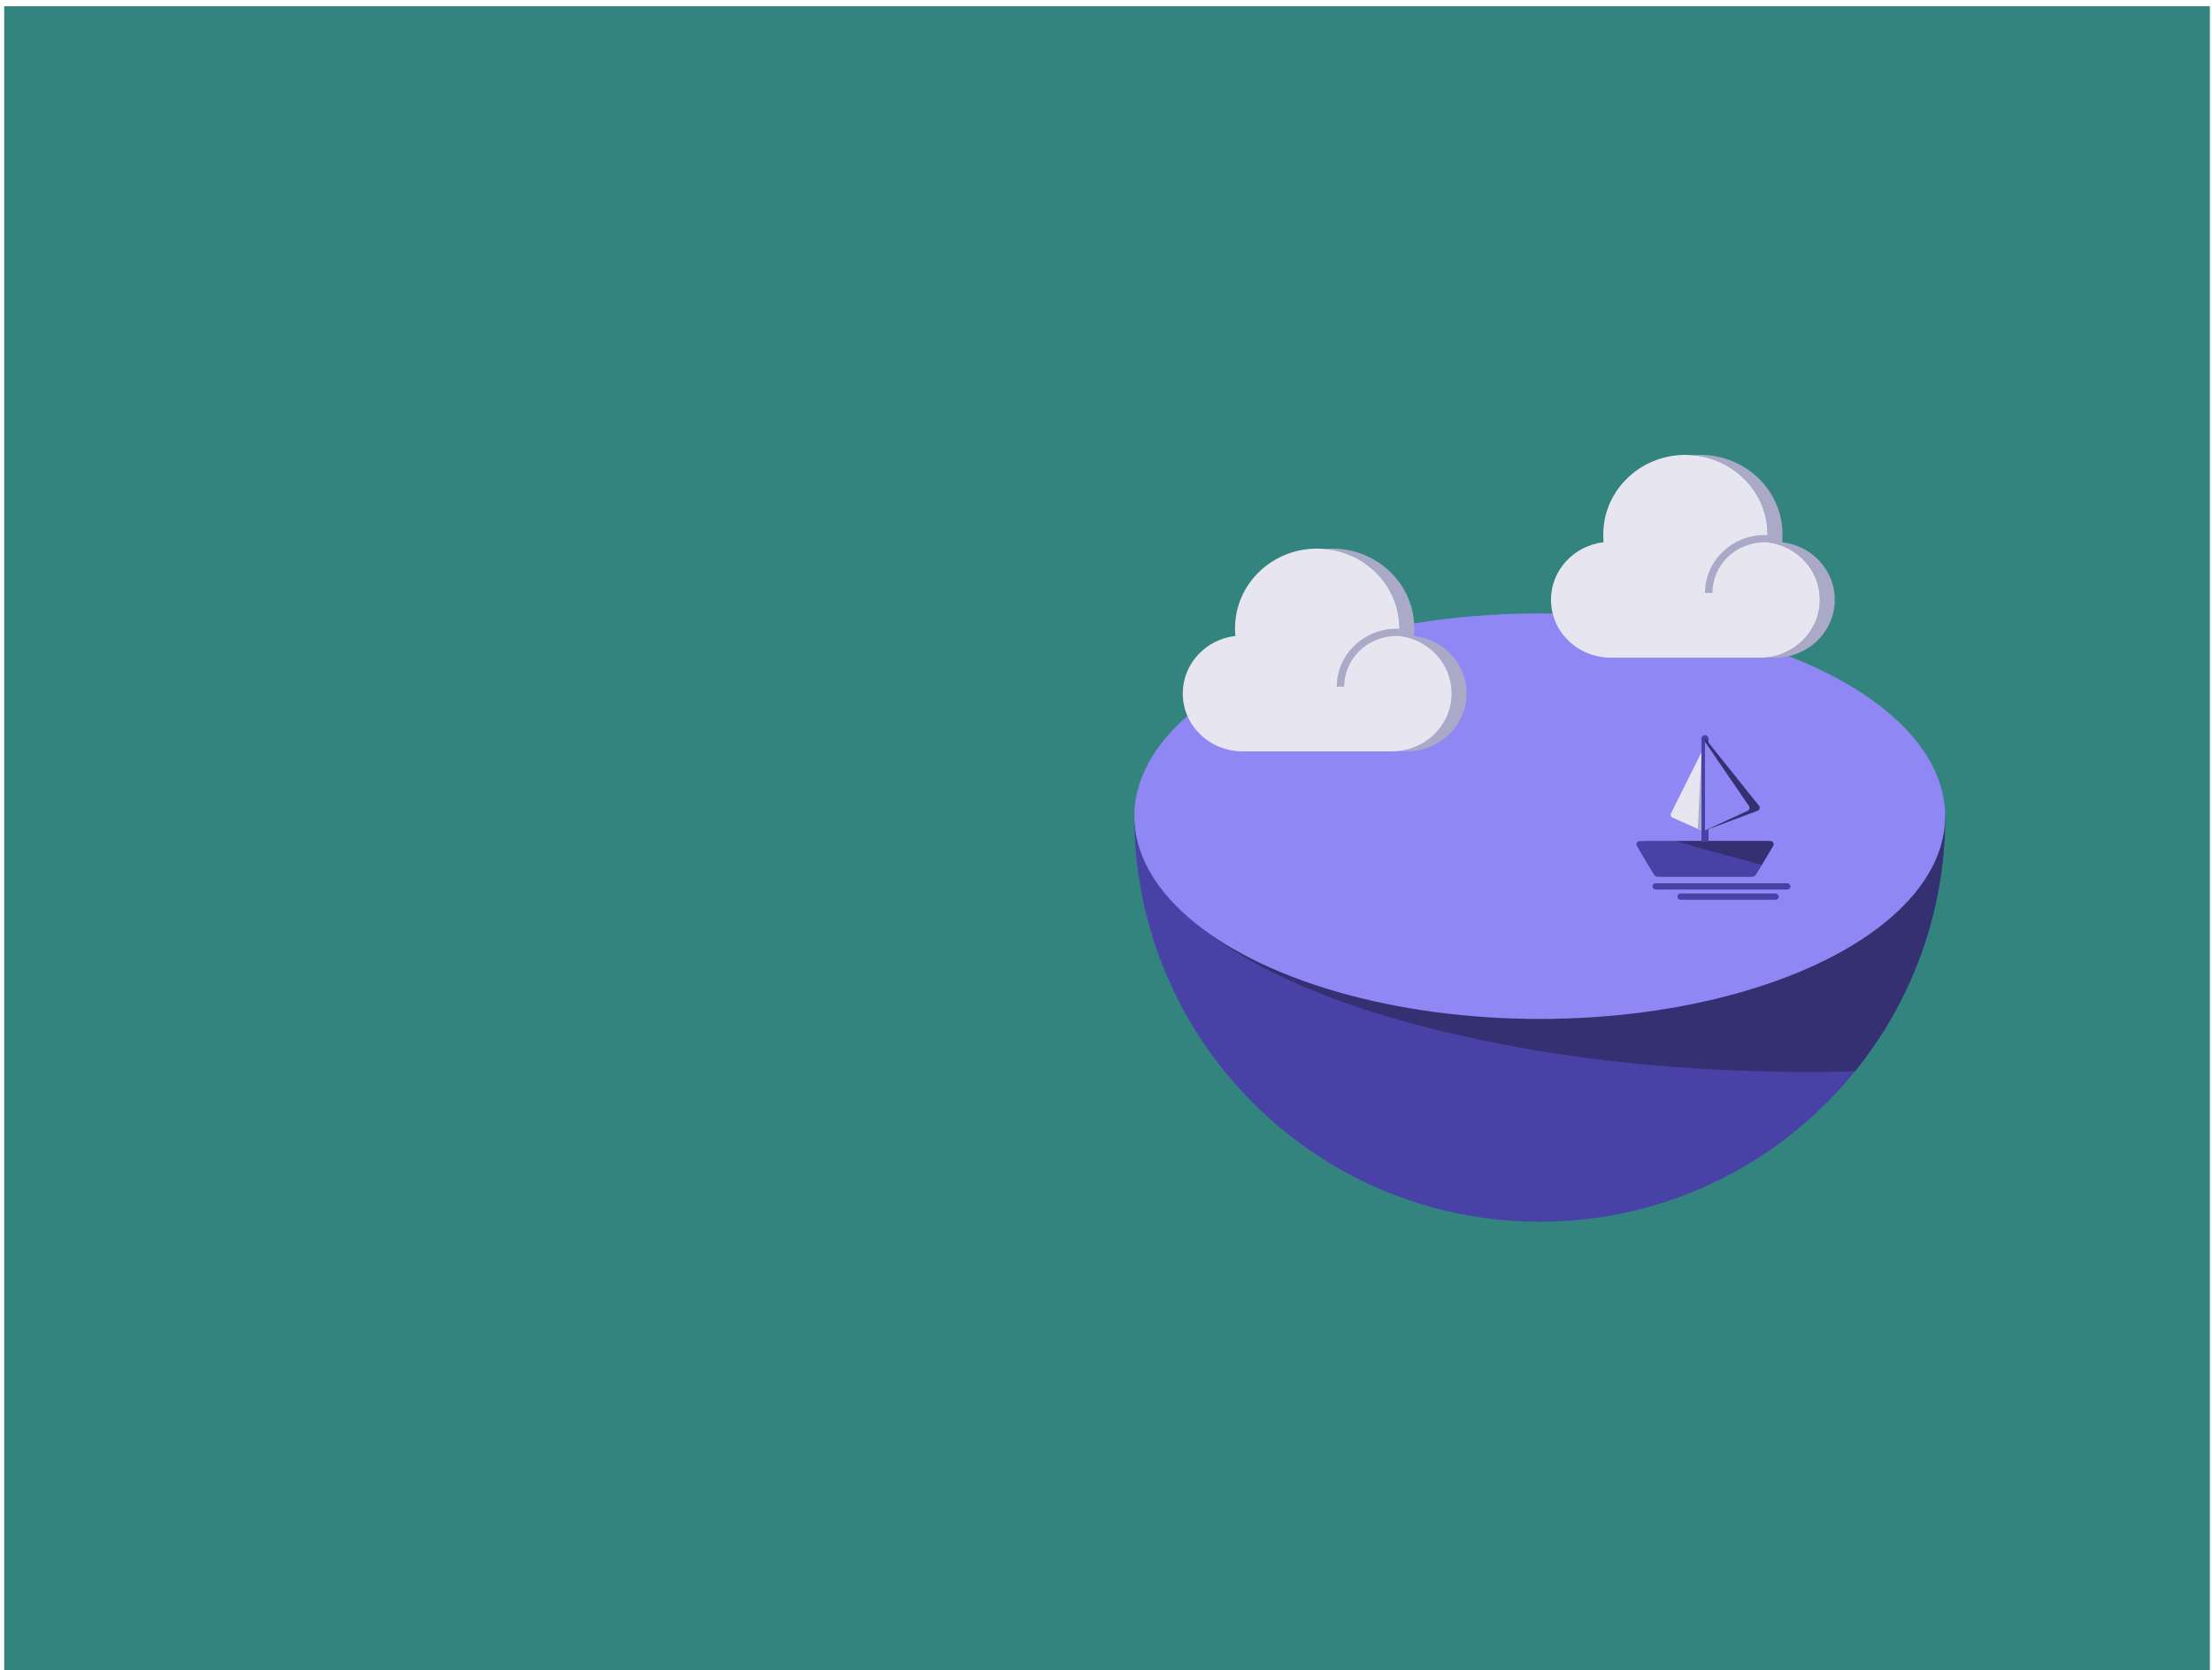 <svg width="351" height="265" viewBox="0 0 351 265" fill="none" xmlns="http://www.w3.org/2000/svg">
<rect x="0.666" y="0.992" width="350" height="264" fill="#33837E"/>
<path d="M244.326 193.818C279.857 193.818 308.661 165.014 308.661 129.482H179.99C179.99 165.014 208.794 193.818 244.326 193.818Z" fill="#4841A6"/>
<path d="M179.995 129.482H308.666C308.666 144.825 303.296 158.912 294.332 169.969C277.616 170.363 259.45 169.426 242.016 166.338C190.242 157.168 179.722 138.449 179.995 129.482Z" fill="#353071"/>
<ellipse cx="244.326" cy="129.482" rx="64.335" ry="32.168" fill="#8F87F3"/>
<path d="M282.789 86.021C282.824 85.619 282.848 85.217 282.848 84.803C282.848 77.818 277.017 72.166 269.812 72.166C269.409 72.166 269.018 72.189 268.627 72.224C275.275 72.809 280.478 78.209 280.478 84.803C280.478 85.217 280.454 85.619 280.419 86.021C285.124 86.561 288.774 90.444 288.774 95.143C288.774 100.221 284.531 104.334 279.293 104.334H281.663C286.901 104.334 291.144 100.221 291.144 95.143C291.144 90.433 287.494 86.561 282.789 86.021Z" fill="#ABA9C8"/>
<path d="M280.418 86.021C280.454 85.619 280.477 85.217 280.477 84.803C280.477 78.209 275.275 72.809 268.626 72.224C268.235 72.189 267.844 72.166 267.441 72.166C260.236 72.166 254.405 77.818 254.405 84.803C254.405 85.217 254.429 85.619 254.464 86.021C249.759 86.561 246.109 90.444 246.109 95.143C246.109 100.221 250.352 104.334 255.59 104.334H279.292C284.53 104.334 288.773 100.221 288.773 95.143C288.773 90.433 285.123 86.561 280.418 86.021Z" fill="#E7E6F0"/>
<path d="M280.031 86.024C275.449 86.024 271.734 89.625 271.734 94.067H270.549C270.549 88.99 274.794 84.875 280.031 84.875C280.191 84.875 280.35 84.879 280.509 84.886V86.037C280.351 86.028 280.191 86.024 280.031 86.024Z" fill="#ABA9C8"/>
<path d="M224.359 100.886C224.395 100.484 224.419 100.082 224.419 99.668C224.419 92.684 218.588 87.031 211.382 87.031C210.979 87.031 210.588 87.054 210.197 87.089C216.846 87.675 222.048 93.074 222.048 99.668C222.048 100.082 222.025 100.484 221.989 100.886C226.694 101.426 230.344 105.309 230.344 110.008C230.344 115.086 226.101 119.199 220.863 119.199H223.234C228.472 119.199 232.714 115.086 232.714 110.008C232.714 105.298 229.064 101.426 224.359 100.886Z" fill="#ABA9C8"/>
<path d="M221.989 100.886C222.024 100.484 222.048 100.082 222.048 99.668C222.048 93.074 216.845 87.675 210.197 87.089C209.806 87.054 209.415 87.031 209.012 87.031C201.806 87.031 195.975 92.684 195.975 99.668C195.975 100.082 195.999 100.484 196.035 100.886C191.33 101.426 187.68 105.309 187.68 110.008C187.68 115.086 191.922 119.199 197.161 119.199H220.863C226.101 119.199 230.344 115.086 230.344 110.008C230.344 105.298 226.694 101.426 221.989 100.886Z" fill="#E7E6F0"/>
<path d="M221.601 100.889C217.019 100.889 213.304 104.49 213.304 108.932H212.119C212.119 103.856 216.364 99.74 221.601 99.74C221.761 99.74 221.921 99.744 222.079 99.752V100.902C221.921 100.893 221.762 100.889 221.601 100.889Z" fill="#ABA9C8"/>
<path d="M260.198 134.952C259.798 134.285 260.278 133.438 261.055 133.438H280.04C280.818 133.438 281.298 134.285 280.898 134.952L278.72 138.581C278.54 138.883 278.214 139.067 277.863 139.067H263.233C262.882 139.067 262.556 138.883 262.375 138.581L260.198 134.952Z" fill="#4841A6"/>
<path d="M259.743 134.195C259.543 133.861 259.784 133.438 260.172 133.438H280.924C281.312 133.438 281.552 133.861 281.352 134.195L278.575 138.824C278.484 138.975 278.322 139.067 278.146 139.067H262.95C262.774 139.067 262.611 138.975 262.521 138.824L259.743 134.195Z" fill="#4841A6"/>
<path d="M266.045 133.438H280.924C281.313 133.438 281.553 133.862 281.353 134.195L279.546 137.207L270.226 134.683L266.045 133.438Z" fill="#353071"/>
<path d="M269.984 117.188C269.984 116.877 270.236 116.625 270.547 116.625C270.858 116.625 271.11 116.877 271.11 117.188V133.513H269.984V117.188Z" fill="#4841A6"/>
<path d="M270.547 117.113L279.123 127.834C279.336 128.099 279.227 128.495 278.908 128.614L270.547 131.75V117.113Z" fill="#353071"/>
<path d="M270.547 117.676L277.531 127.883C277.706 128.139 277.609 128.49 277.328 128.62L270.547 131.749V117.676Z" fill="#8F87F3"/>
<path d="M269.984 119.365L265.152 129.03C265.024 129.285 265.136 129.595 265.396 129.711L269.984 131.75V119.365Z" fill="#E7E6F0"/>
<path d="M269.984 119.365L269.958 119.94L269.42 131.502L269.984 131.75V119.365Z" fill="#ABA9C8"/>
<rect x="262.221" y="140.117" width="21.885" height="1" rx="0.5" fill="#4841A6"/>
<rect x="266.164" y="141.746" width="16.086" height="1" rx="0.5" fill="#4841A6"/>
</svg>
